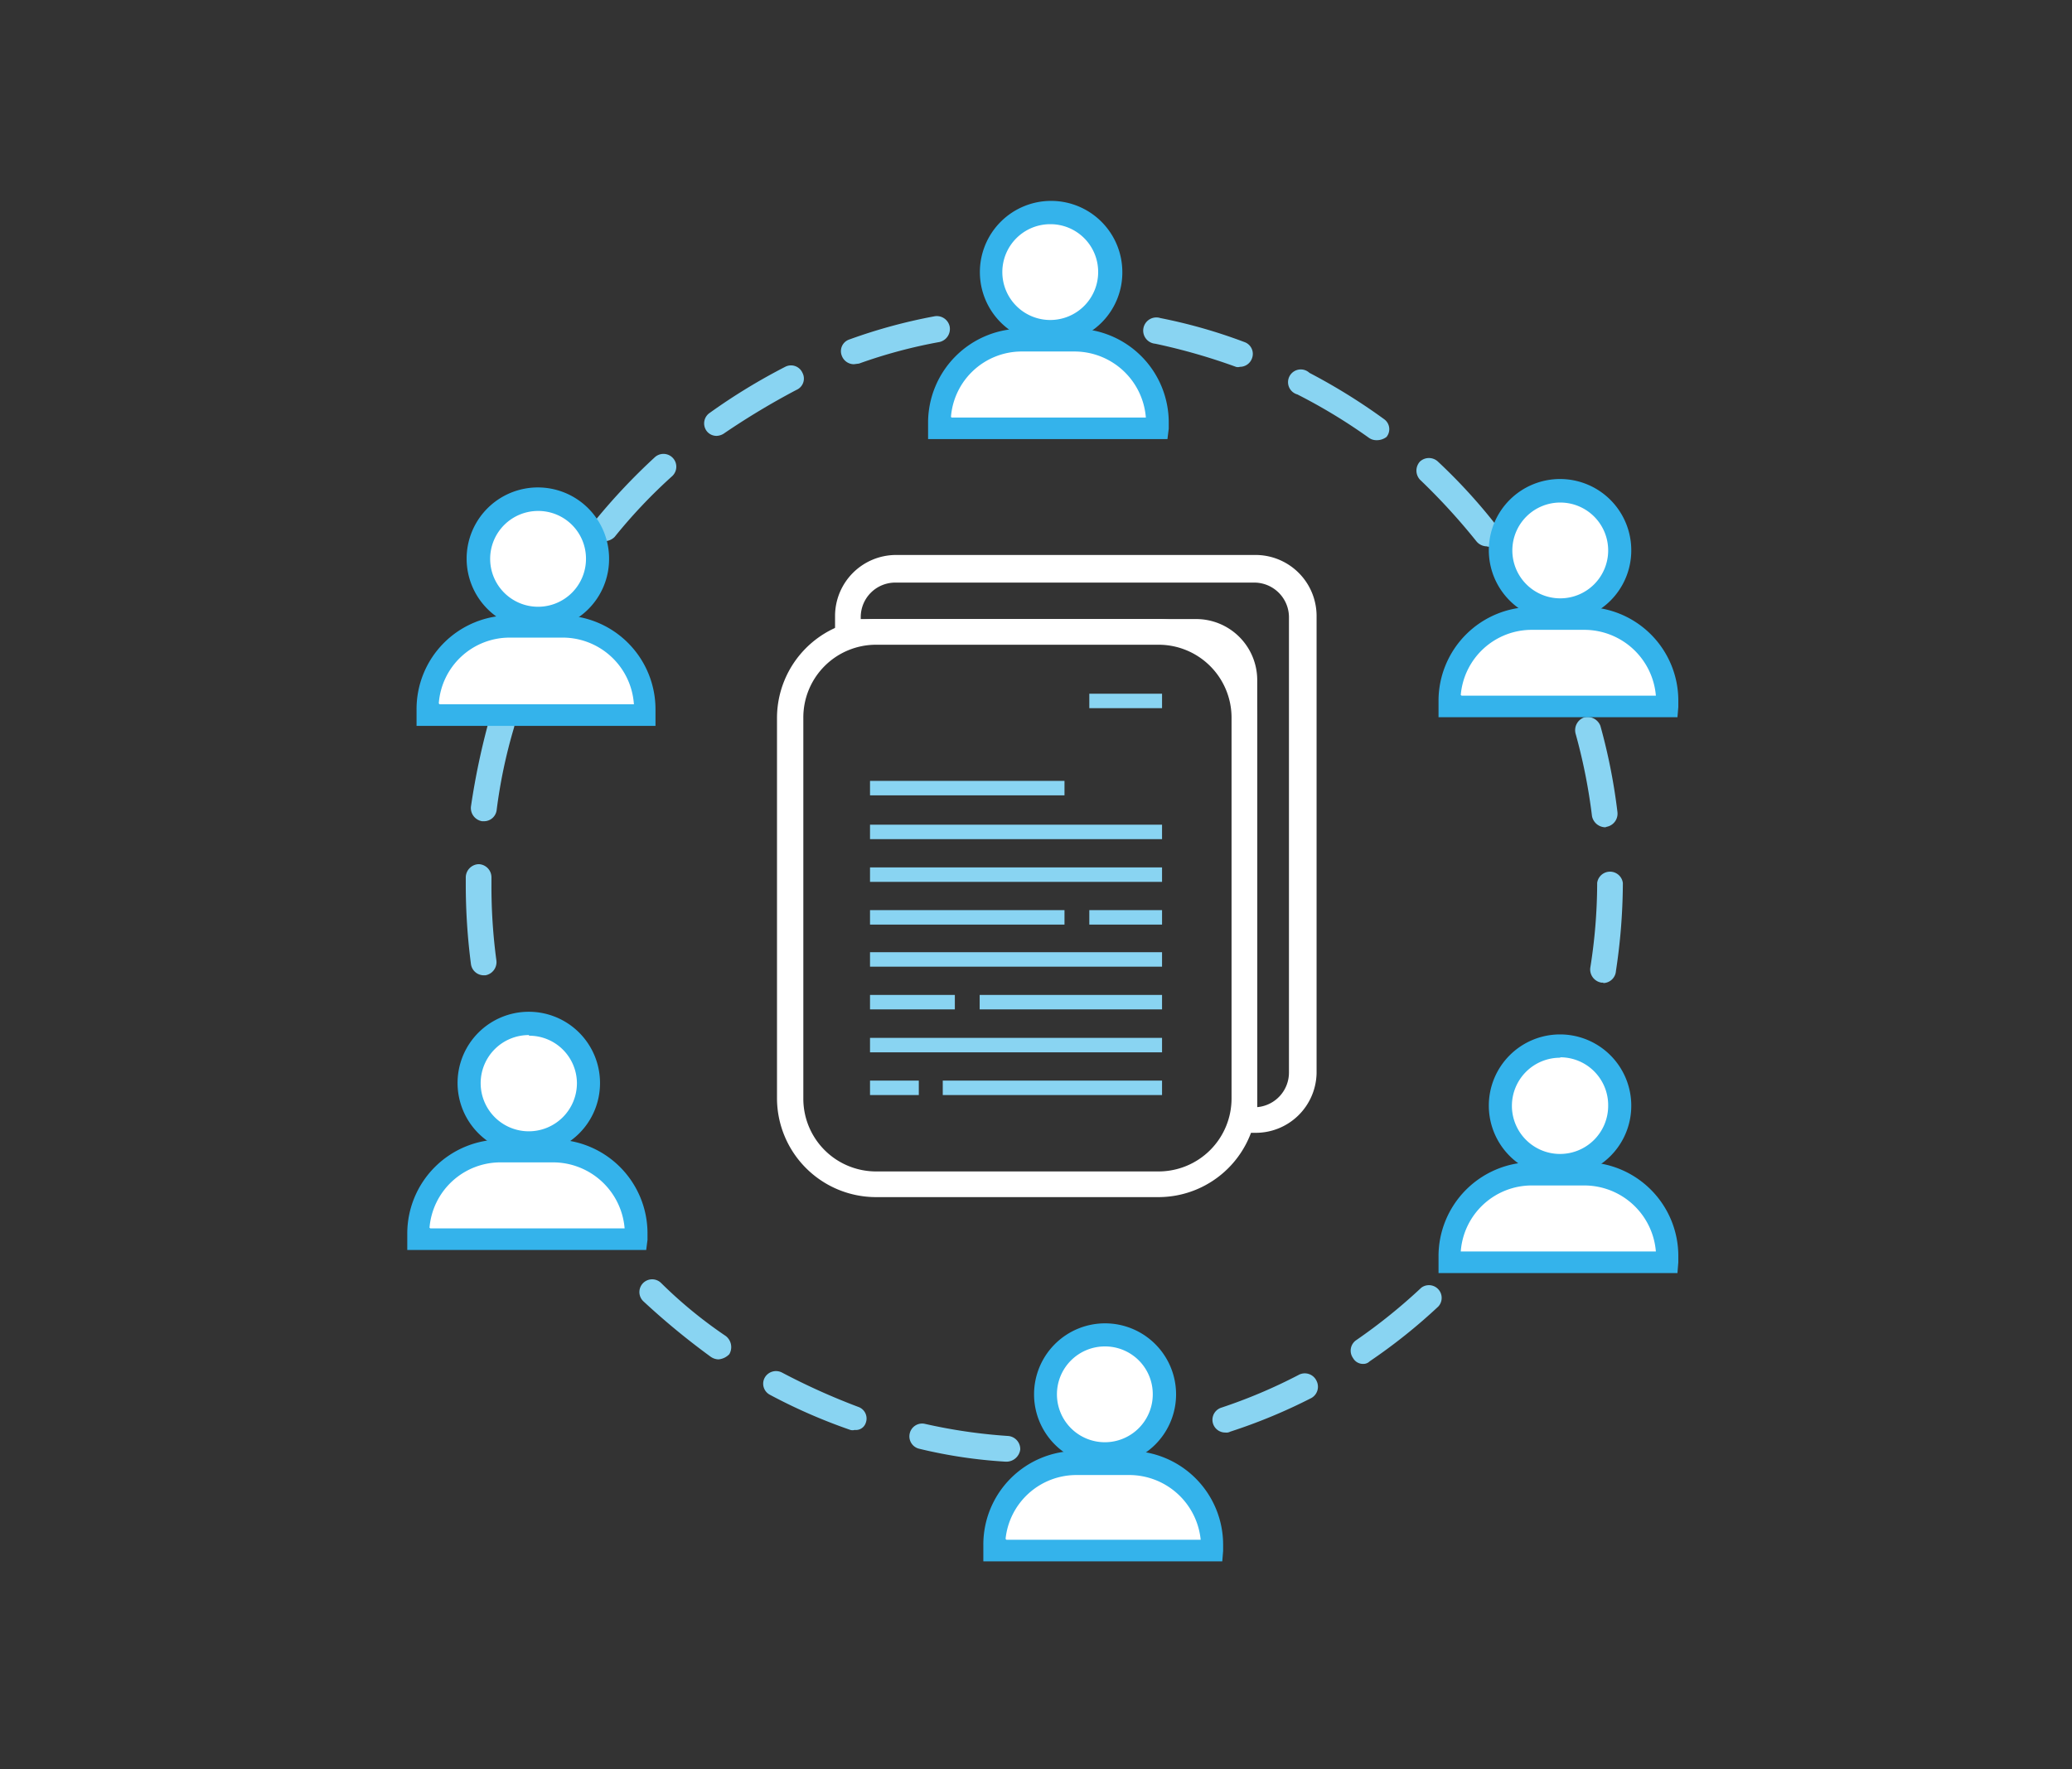 <svg xmlns="http://www.w3.org/2000/svg" viewBox="0 0 96 82"><rect x="0" y="0" width="96" height="82" fill="#333333" stroke="none"/><defs><style>.cls-1{fill:#89d4f2;}.cls-2{fill:#fff;}.cls-3{fill:#34b3eb;}</style></defs><g id="guias"><rect class="cls-1" x="40.31" y="40.2" width="13.53" height="0.67"/><rect class="cls-1" x="40.31" y="38.22" width="13.53" height="0.67"/><rect class="cls-1" x="40.31" y="42.18" width="9.01" height="0.67"/><rect class="cls-1" x="40.31" y="36.19" width="9.01" height="0.67"/><rect class="cls-1" x="50.47" y="42.18" width="3.37" height="0.67"/><rect class="cls-1" x="50.47" y="32.15" width="3.37" height="0.67"/><rect class="cls-1" x="40.31" y="44.13" width="13.53" height="0.67"/><rect class="cls-1" x="40.31" y="48.1" width="13.53" height="0.67"/><rect class="cls-1" x="45.39" y="46.11" width="8.45" height="0.67"/><rect class="cls-1" x="40.31" y="46.11" width="3.93" height="0.67"/><rect class="cls-1" x="40.31" y="50.08" width="2.26" height="0.67"/><rect class="cls-1" x="43.68" y="50.08" width="10.16" height="0.67"/><path class="cls-2" d="M58.13,52.5h-1v-21a1.62,1.62,0,0,0-1.63-1.63H38.69V28.53a2.83,2.83,0,0,1,2.81-2.81H58.13A2.83,2.83,0,0,1,61,28.53V49.72A2.82,2.82,0,0,1,58.13,52.5ZM39.88,28.69H55.43a2.83,2.83,0,0,1,2.82,2.82v19.8a1.61,1.61,0,0,0,1.47-1.63V28.57A1.61,1.61,0,0,0,58.09,27H41.5a1.6,1.6,0,0,0-1.62,1.62Z"/><path class="cls-2" d="M53.68,55.48H40.59A4.59,4.59,0,0,1,36,50.91V33.26a4.59,4.59,0,0,1,4.56-4.57H53.68a4.6,4.6,0,0,1,4.57,4.57V50.91A4.58,4.58,0,0,1,53.68,55.48ZM40.59,29.88a3.37,3.37,0,0,0-3.37,3.38V50.91a3.37,3.37,0,0,0,3.37,3.38H53.68a3.38,3.38,0,0,0,3.38-3.38V33.26a3.38,3.38,0,0,0-3.38-3.38Z"/><path class="cls-1" d="M46.58,67.74h0a22.57,22.57,0,0,1-4-.6.59.59,0,0,1-.43-.71.59.59,0,0,1,.71-.44,24.81,24.81,0,0,0,3.85.56.61.61,0,0,1,.56.63A.65.65,0,0,1,46.58,67.74Zm10.2-1.35a.59.59,0,0,1-.2-1.15,24.33,24.33,0,0,0,3.57-1.51A.6.6,0,0,1,61,64a.6.6,0,0,1-.24.79A25.49,25.49,0,0,1,57,66.35.36.36,0,0,1,56.78,66.39ZM39.6,66.27a.36.36,0,0,1-.2,0,25.69,25.69,0,0,1-3.73-1.63.58.58,0,0,1-.24-.79.6.6,0,0,1,.8-.24,30.81,30.81,0,0,0,3.53,1.59.57.57,0,0,1,.35.75A.48.48,0,0,1,39.6,66.27Zm23.57-3.06a.53.53,0,0,1-.48-.27.59.59,0,0,1,.16-.84,25.82,25.82,0,0,0,3-2.42.59.59,0,0,1,.79.87,25.85,25.85,0,0,1-3.18,2.54A.41.41,0,0,1,63.17,63.21ZM33.29,63a.65.65,0,0,1-.36-.12,34.05,34.05,0,0,1-3.13-2.58.59.59,0,0,1,.83-.84,20.93,20.93,0,0,0,3,2.46.65.65,0,0,1,.16.84A.79.79,0,0,1,33.29,63Zm41-17.46H74.2a.62.62,0,0,1-.52-.68A25.09,25.09,0,0,0,74,41v-.08a.6.6,0,0,1,1.19,0V41a27.63,27.63,0,0,1-.32,4A.6.6,0,0,1,74.28,45.56ZM22.42,45.2a.6.6,0,0,1-.6-.52A28.58,28.58,0,0,1,21.58,41v-.35a.62.62,0,0,1,.6-.6.61.61,0,0,1,.59.6V41A25.73,25.73,0,0,0,23,44.52a.62.62,0,0,1-.51.68Zm51.94-6.86a.64.64,0,0,1-.6-.52A25.92,25.92,0,0,0,73,34a.63.63,0,0,1,.39-.75.64.64,0,0,1,.76.39,26.82,26.82,0,0,1,.79,4,.62.62,0,0,1-.51.68S74.4,38.34,74.36,38.34Zm-51.94-.28h-.08a.62.62,0,0,1-.52-.68,33.33,33.33,0,0,1,.84-4,.6.6,0,0,1,1.15.36,23.85,23.85,0,0,0-.8,3.81A.59.59,0,0,1,22.42,38.06ZM68.88,25.32a.63.63,0,0,1-.48-.24,29.39,29.39,0,0,0-2.61-2.85.62.62,0,0,1,0-.84.61.61,0,0,1,.83,0,25.81,25.81,0,0,1,2.74,3,.61.61,0,0,1-.08.83A.39.39,0,0,1,68.88,25.32ZM28,25.08a.56.56,0,0,1-.36-.12.62.62,0,0,1-.07-.83,28.38,28.38,0,0,1,2.77-2.94.59.59,0,0,1,.8.88,24.27,24.27,0,0,0-2.66,2.81A.66.66,0,0,1,28,25.08ZM63.76,20.4a.59.59,0,0,1-.35-.12,25.77,25.77,0,0,0-3.3-2,.59.59,0,1,1,.56-1,27.61,27.61,0,0,1,3.45,2.14.57.57,0,0,1,.12.83A.74.74,0,0,1,63.76,20.4Zm-30.55-.2a.57.57,0,0,1-.48-.24.59.59,0,0,1,.16-.83A27.83,27.83,0,0,1,36.38,17a.58.58,0,0,1,.8.28.57.57,0,0,1-.28.79,34.76,34.76,0,0,0-3.33,2A.65.65,0,0,1,33.21,20.2ZM57.45,17a.31.31,0,0,1-.19,0,27.93,27.93,0,0,0-3.73-1.07.61.61,0,1,1,.23-1.19,24.4,24.4,0,0,1,3.89,1.11.58.58,0,0,1,.36.75A.59.59,0,0,1,57.45,17Zm-17.89-.12a.6.6,0,0,1-.56-.4.57.57,0,0,1,.36-.75,24.77,24.77,0,0,1,3.93-1.07.61.61,0,0,1,.71.47.62.62,0,0,1-.47.72,23.35,23.35,0,0,0-3.73,1Z"/><circle class="cls-2" cx="24.51" cy="50.19" r="2.78"/><path class="cls-3" d="M24.51,53.49a3.3,3.3,0,1,1,3.29-3.3A3.29,3.29,0,0,1,24.51,53.49Zm0-5.52a2.23,2.23,0,1,0,2.22,2.22A2.21,2.21,0,0,0,24.51,48Z"/><path class="cls-2" d="M29.43,57.42v-.24h0a3.88,3.88,0,0,0-3.85-3.85H23.16a3.88,3.88,0,0,0-3.85,3.85h0v.24Z"/><path class="cls-3" d="M29.94,57.93H18.87l0-.47v-.28a4.36,4.36,0,0,1,4.37-4.37h2.42A4.35,4.35,0,0,1,30,57.18v.28Zm-10-1h9a3.33,3.33,0,0,0-3.29-3.06H23.2A3.3,3.3,0,0,0,19.9,56.9Z"/><circle class="cls-2" cx="51.19" cy="64.62" r="2.78"/><path class="cls-3" d="M51.19,67.91a3.29,3.29,0,1,1,3.3-3.29A3.29,3.29,0,0,1,51.19,67.91Zm0-5.51a2.22,2.22,0,1,0,2.22,2.22A2.21,2.21,0,0,0,51.19,62.4Z"/><path class="cls-2" d="M56.11,71.84V71.6h0a3.88,3.88,0,0,0-3.85-3.85H49.84A3.88,3.88,0,0,0,46,71.6h0v.24Z"/><path class="cls-3" d="M56.63,72.36H45.56l0-.48V71.6a4.34,4.34,0,0,1,4.36-4.36H52.3a4.35,4.35,0,0,1,4.37,4.36v.28Zm-10-1h9a3.33,3.33,0,0,0-3.3-3H49.88A3.3,3.3,0,0,0,46.59,71.32Z"/><circle class="cls-2" cx="48.66" cy="12.61" r="2.78"/><path class="cls-3" d="M48.66,15.91A3.3,3.3,0,1,1,52,12.61,3.28,3.28,0,0,1,48.66,15.91Zm0-5.52a2.22,2.22,0,1,0,2.22,2.22A2.21,2.21,0,0,0,48.66,10.39Z"/><path class="cls-2" d="M53.58,19.83V19.6h0a3.88,3.88,0,0,0-3.85-3.85H47.31a3.88,3.88,0,0,0-3.85,3.85h0v.23Z"/><path class="cls-3" d="M54.09,20.35H43l0-.48V19.6a4.36,4.36,0,0,1,4.37-4.37h2.42a4.35,4.35,0,0,1,4.36,4.37v.27Zm-10-1h9a3.32,3.32,0,0,0-3.29-3.06H47.35A3.29,3.29,0,0,0,44.06,19.32Z"/><circle class="cls-2" cx="72.29" cy="51.24" r="2.78"/><path class="cls-3" d="M72.29,54.54a3.3,3.3,0,1,1,3.29-3.3A3.29,3.29,0,0,1,72.29,54.54Zm0-5.52a2.23,2.23,0,1,0,2.22,2.22A2.22,2.22,0,0,0,72.29,49Z"/><path class="cls-2" d="M77.21,58.46v-.23h0a3.88,3.88,0,0,0-3.85-3.85H70.94a3.87,3.87,0,0,0-3.85,3.85h0v.23Z"/><path class="cls-3" d="M77.72,59H66.65l0-.48v-.27A4.36,4.36,0,0,1,71,53.86H73.4a4.35,4.35,0,0,1,4.36,4.37v.27Zm-10-1h9a3.33,3.33,0,0,0-3.29-3.06H71A3.3,3.3,0,0,0,67.68,58Z"/><circle class="cls-2" cx="24.93" cy="25.9" r="2.78"/><path class="cls-3" d="M24.93,29.19a3.3,3.3,0,1,1,3.29-3.29A3.28,3.28,0,0,1,24.93,29.19Zm0-5.51a2.22,2.22,0,1,0,2.22,2.22A2.21,2.21,0,0,0,24.93,23.68Z"/><path class="cls-2" d="M29.85,33.12v-.24h0A3.88,3.88,0,0,0,26,29H23.58a3.88,3.88,0,0,0-3.85,3.85h0v.24Z"/><path class="cls-3" d="M30.37,33.64H19.3l0-.48v-.28a4.34,4.34,0,0,1,4.36-4.36H26a4.35,4.35,0,0,1,4.37,4.36v.28Zm-10-1h9A3.31,3.31,0,0,0,26,29.55H23.62A3.29,3.29,0,0,0,20.33,32.6Z"/><circle class="cls-2" cx="72.29" cy="25.51" r="2.78"/><path class="cls-3" d="M72.29,28.8a3.3,3.3,0,1,1,3.29-3.29A3.29,3.29,0,0,1,72.29,28.8Zm0-5.51a2.22,2.22,0,1,0,2.22,2.22A2.22,2.22,0,0,0,72.29,23.29Z"/><path class="cls-2" d="M77.21,32.73v-.24h0a3.88,3.88,0,0,0-3.85-3.85H70.94a3.88,3.88,0,0,0-3.85,3.85h0v.24Z"/><path class="cls-3" d="M77.72,33.24H66.65l0-.47v-.28A4.35,4.35,0,0,1,71,28.13H73.4a4.34,4.34,0,0,1,4.36,4.36v.28Zm-10-1h9a3.33,3.33,0,0,0-3.29-3.05H71A3.3,3.3,0,0,0,67.68,32.21Z"/></g></svg>